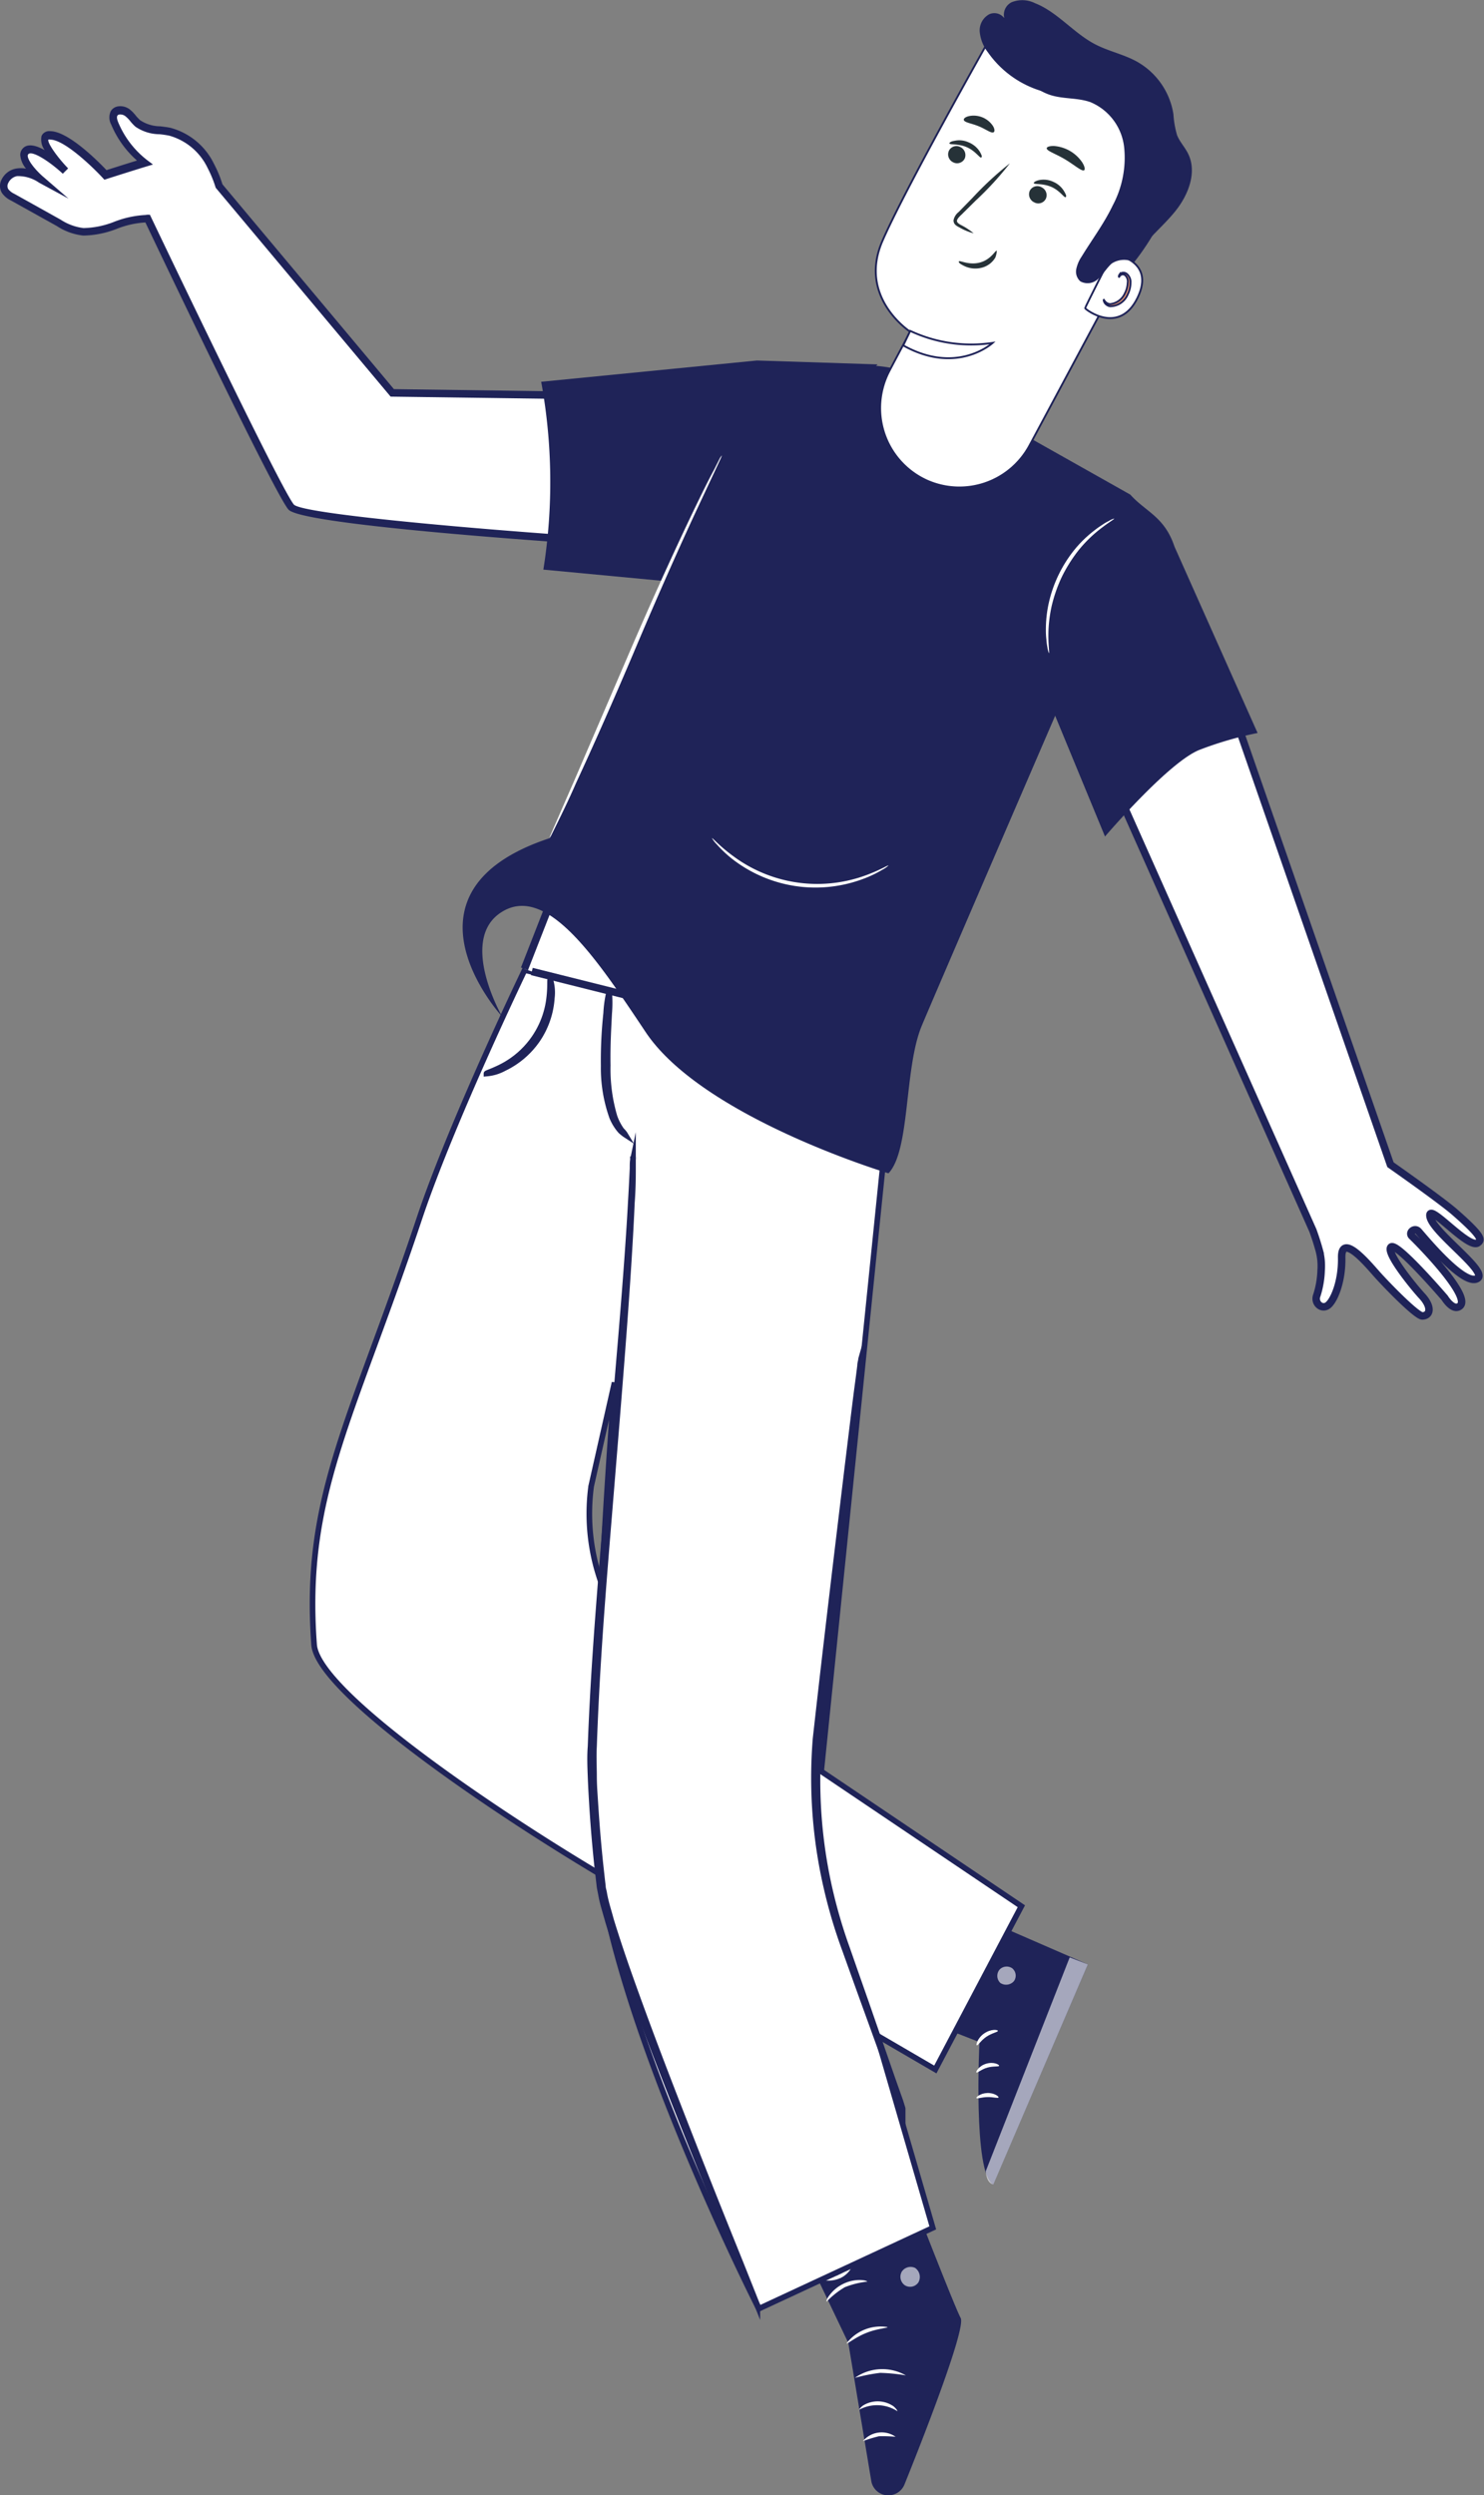 <svg xmlns="http://www.w3.org/2000/svg" viewBox="0 0 198.01 332.9"><rect x="0" y="0" width="198.01" height="332.9" fill="#808080" stroke="none"/><defs><style>.cls-1{fill:#1f2358;}.cls-2,.cls-4{opacity:0.6;}.cls-3,.cls-4,.cls-5,.cls-6,.cls-7{fill:#fff;}.cls-5,.cls-6,.cls-7,.cls-9{stroke:#1f2358;stroke-miterlimit:10;}.cls-5{stroke-width:0.75px;}.cls-7,.cls-9{stroke-width:0.25px;}.cls-8{fill:#263238;}.cls-9{fill:#eb996e;}</style></defs><g id="Layer_2" data-name="Layer 2"><g id="Character"><path class="cls-1" d="M121.59,251.85l23.56,10.25-12.62,29.37c-2.73-1.37-1.84-19-1.84-19l-15.36-6Z"/><g class="cls-2"><path class="cls-3" d="M133.32,262.85a1.31,1.31,0,0,1,1.73-.24,1.27,1.27,0,0,1,.25,1.71,1.38,1.38,0,0,1-1.83.25,1.31,1.31,0,0,1-.07-1.81"/></g><path class="cls-4" d="M145.15,262.1l-2.42-.94-11.19,28.51s0,1.55,1,1.8Z"/><path class="cls-3" d="M130.34,272.89c.15.06.52-.63,1.28-1.14s1.53-.62,1.53-.78-.92-.29-1.83.34S130.19,272.87,130.34,272.89Z"/><path class="cls-3" d="M130.29,276.52c.13.09.64-.42,1.45-.65s1.52-.09,1.57-.24-.71-.58-1.72-.28S130.16,276.46,130.29,276.52Z"/><path class="cls-3" d="M133.23,279.85c.08-.11-.55-.62-1.49-.59s-1.55.57-1.45.68.69-.12,1.46-.14S133.15,280,133.23,279.85Z"/><path class="cls-3" d="M127,271.15c.16,0,.24-.75.64-1.53s.93-1.31.84-1.44-.86.26-1.32,1.19S126.85,271.17,127,271.15Z"/><path class="cls-3" d="M123.81,269a3,3,0,0,0,.62-1.47,6.91,6.91,0,0,0,.19-1.74,7.7,7.7,0,0,0-.09-1,2.22,2.22,0,0,0-.15-.59.69.69,0,0,0-.74-.4.89.89,0,0,0-.6.49,2.18,2.18,0,0,0-.16.59,5.4,5.4,0,0,0-.07,1,5.65,5.65,0,0,0,.3,1.73c.34,1,.78,1.42.83,1.38s-.24-.57-.46-1.48a6.18,6.18,0,0,1-.17-1.63,5.4,5.4,0,0,1,.1-1c0-.35.16-.61.33-.63s.09,0,.15.1a1.46,1.46,0,0,1,.12.44c0,.33.09.65.11,1a9.49,9.49,0,0,1-.07,1.66A11.28,11.28,0,0,0,123.81,269Z"/><path class="cls-3" d="M124.09,268.85s-.35-.54-1.25-1a4.88,4.88,0,0,0-1.7-.49,4.59,4.59,0,0,0-1,0,1.3,1.3,0,0,0-1.15.62.76.76,0,0,0,.15.79,2.24,2.24,0,0,0,.47.38,3.63,3.63,0,0,0,2.78.45c1-.25,1.44-.77,1.39-.8a12.85,12.85,0,0,1-1.46.42,3.68,3.68,0,0,1-1.58-.13,2.9,2.9,0,0,1-.84-.39c-.29-.18-.49-.4-.41-.51a.92.92,0,0,1,.7-.3,5.19,5.19,0,0,1,1,0,6.14,6.14,0,0,1,1.59.35C123.56,268.54,124,268.92,124.09,268.85Z"/><path class="cls-1" d="M103.45,292.19l9.74,20.41L116.25,331a2.3,2.3,0,0,0,2.81,1.88h0a2.3,2.3,0,0,0,1.62-1.38c1.79-4.43,8.29-20.78,7.5-22.23-.93-1.68-8.85-22.21-8.85-22.21Z"/><g class="cls-2"><path class="cls-3" d="M120.33,303.09a1.38,1.38,0,0,0,.4,1.82,1.33,1.33,0,0,0,1.81-.38,1.47,1.47,0,0,0-.43-1.93,1.41,1.41,0,0,0-1.85.6"/></g><path class="cls-3" d="M119.73,321.71a5,5,0,0,0-5.11-.18s.15-.32.6-.61a3.71,3.71,0,0,1,4,.14C119.6,321.38,119.77,321.67,119.73,321.71Z"/><path class="cls-3" d="M119.5,325.13a18.58,18.58,0,0,0-2.23-.07,18.75,18.75,0,0,0-2.13.65,3.25,3.25,0,0,1,4.36-.58Z"/><path class="cls-3" d="M120.87,316.94a23.32,23.32,0,0,0-3.43-.34,22.57,22.57,0,0,0-3.38.67,6.33,6.33,0,0,1,6.81-.33Z"/><path class="cls-3" d="M118.43,310.49c0,.14-1.35.18-2.86.79s-2.52,1.5-2.62,1.39a5.71,5.71,0,0,1,5.48-2.18Z"/><path class="cls-3" d="M115.72,304.42a11.72,11.72,0,0,0-3,.75,11.29,11.29,0,0,0-2.42,1.92c-.06,0,0-.39.4-.88a5.06,5.06,0,0,1,1.8-1.48,5,5,0,0,1,2.28-.52C115.38,304.23,115.73,304.36,115.72,304.42Z"/><path class="cls-3" d="M112.24,304a1.94,1.94,0,0,1-.38-.77,6,6,0,0,1-.3-2.32,2.61,2.61,0,0,1,.52-1.62.94.94,0,0,1,1-.24,1.5,1.5,0,0,1,.74.79,3.27,3.27,0,0,1-1.37,3.94,3.81,3.81,0,0,1-4.22-.28,1.35,1.35,0,0,1-.51-1,.91.91,0,0,1,.68-.83,3.16,3.16,0,0,1,1.67.09,6.9,6.9,0,0,1,2.13,1c.46.32.66.55.64.57a11,11,0,0,0-2.85-1.19,2.89,2.89,0,0,0-1.46-.05.49.49,0,0,0-.37.45.94.94,0,0,0,.37.62,3.39,3.39,0,0,0,3.66.2,2.84,2.84,0,0,0,1.22-3.32,1.1,1.1,0,0,0-.5-.57.51.51,0,0,0-.58.12,2.47,2.47,0,0,0-.46,1.36A8.76,8.76,0,0,0,112.24,304Z"/><path class="cls-5" d="M136.28,254.34l-26.71-18,8.84-86.79L93.11,134.8,70,129.44s-9.66,20.09-14,33c-9.14,27.37-15.55,37.17-14.09,57,.47,6.28,23.65,22,38.29,30.71a45.25,45.25,0,0,0,.78,5.19c5,22.62,20.27,52.7,20.27,52.7l23.21-10.79L117,271.57l7.8,4.55Zm-57.41-56L82,184.46c-.66,8.85-1.26,18.07-1.7,26.92A27.46,27.46,0,0,1,78.87,198.37Z"/><path class="cls-5" d="M101.27,308a2.21,2.21,0,0,1-.18-.37c-.12-.27-.27-.63-.48-1.09l-1.79-4.24c-1.54-3.68-3.75-9-6.41-15.64s-5.78-14.53-9-23.43c-.79-2.23-1.57-4.52-2.29-6.89-.32-1.2-.73-2.38-.94-3.65-.06-.31-.13-.63-.18-.94l-.11-.95c-.07-.63-.15-1.27-.22-1.91-.27-2.55-.49-5.16-.66-7.81-.08-1.32-.16-2.66-.21-4s-.11-2.71,0-4.07c.39-10.9,1.31-21.24,2.06-30.65s1.5-17.87,2.09-25,1-12.87,1.21-16.86c.12-2,.19-3.54.24-4.59,0-.5,0-.9.06-1.19a2.64,2.64,0,0,1,0-.41,1.85,1.85,0,0,1,0,.41c0,.29,0,.69,0,1.2,0,1,0,2.6-.15,4.59-.17,4-.52,9.76-1.05,16.88s-1.23,15.59-2,25-1.63,19.75-2,30.62c-.08,1.36,0,2.7,0,4s.12,2.67.2,4q.26,4,.66,7.79l.21,1.91.11.94c0,.31.12.61.17.92.2,1.22.61,2.41.92,3.6.72,2.35,1.49,4.64,2.27,6.87,3.14,8.89,6.25,16.8,8.85,23.45s4.77,12,6.26,15.7l1.7,4.27.44,1.11A2.31,2.31,0,0,1,101.27,308Z"/><path class="cls-5" d="M83.42,151.39s-.23-.15-.61-.49a6.53,6.53,0,0,1-1.13-1.82,19.46,19.46,0,0,1-1.13-6.88,58.24,58.24,0,0,1,.33-7,15.7,15.7,0,0,1,.4-2.85,16.88,16.88,0,0,1,0,2.88c-.09,1.77-.24,4.22-.19,6.92A22.25,22.25,0,0,0,82,149a7.28,7.28,0,0,0,.95,1.82A2.54,2.54,0,0,1,83.42,151.39Z"/><path class="cls-5" d="M73.43,130.73a5.93,5.93,0,0,1,.2,2.43,11.23,11.23,0,0,1-1.91,5.56,11.35,11.35,0,0,1-4.47,3.82,5.89,5.89,0,0,1-2.34.7c0-.08.88-.32,2.18-1a11.79,11.79,0,0,0,6.19-9.09C73.46,131.67,73.35,130.74,73.43,130.73Z"/><path class="cls-5" d="M114.93,181.19a1,1,0,0,1,0,.27c0,.2,0,.46-.07.77-.07.72-.17,1.71-.29,3-.29,2.61-.69,6.32-1.19,10.89-1,9.23-2.48,21.9-4.07,35.91a65.36,65.36,0,0,0,1.32,19.7,68,68,0,0,0,2.42,8.31c.89,2.56,1.73,4.95,2.5,7.14,1.5,4.34,2.73,7.87,3.59,10.35l1,2.82.23.74c.05.16.07.25.07.25s0-.08-.12-.24l-.28-.72-1-2.79c-.89-2.47-2.17-6-3.73-10.3-.79-2.18-1.64-4.56-2.56-7.12a67.37,67.37,0,0,1-2.48-8.34A65,65,0,0,1,108.82,232c1.56-14,3.11-26.71,4.21-35.9.56-4.56,1-8.27,1.34-10.87.17-1.26.3-2.25.39-3,0-.31.09-.56.12-.77A1.44,1.44,0,0,1,114.93,181.19Z"/><polyline class="cls-6" points="69.98 129.27 74.07 118.8 83.42 132.74 70.96 129.62"/><path class="cls-6" d="M175.18,164.18c.26.72.55,1.57.83,2.59a7.94,7.94,0,0,1,.27,2.7,12.22,12.22,0,0,1-.56,3.32c-.42,1,.54,1.92,1.36,1.44s2-3.08,1.94-6.42,3.34.66,4.61,2.1,5.41,5.71,6.17,5.67c1.1-.06,1.24-1.25-.06-2.66s-4.91-5.91-4.12-6.54,7.15,6.79,7.15,6.79,1.1,1.81,2,1.1c1.7-1.26-5.65-8.65-6.37-9.33-.5-.48.34-1.2.85-.66s6.18,7.55,7.92,6.27c1.33-1-6-6.13-6.36-8.23s5.16,4.47,6.39,3.49c.46-.37.75-.71-3-4-1.81-1.61-8.67-6.41-8.67-6.41L165,96.28,149,105.41Z"/><path class="cls-1" d="M167.8,97.8,156.71,72.93c-1.33-4-3.82-4.62-5.9-6.94L123,50.32C102.76,42,91.73,69.84,91.73,69.84l-18.41,42C51.67,119,67,135.64,67,135.64s-5.89-10.24-.1-13.93c6.07-3.87,12.79,6.32,19.25,16,7.62,11.42,32.4,18.84,32.4,18.84,2.9-3.06,2.09-13.75,4.36-19.49.72-1.82,17.88-41.56,17.88-41.56l6.65,16.11s8.53-10,12.66-11.58A47.39,47.39,0,0,1,167.8,97.8Z"/><path class="cls-3" d="M52.32,52.42,29.26,24.9h0a15.26,15.26,0,0,0-1.12-2.75,8.61,8.61,0,0,0-5.44-4.54c-1.47-.32-3.14-.16-4.29-1.12-.51-.43-.85-1-1.39-1.45s-1.44-.47-1.78.1a1.55,1.55,0,0,0,.1,1.37,12.71,12.71,0,0,0,4,5.17c-2.16.66-5.25,1.65-5.25,1.65S9.2,18,6.71,18.06s2,4.72,2,4.72-4-3.69-5.23-2.65,1.93,3.78,1.93,3.78A5.33,5.33,0,0,0,2.18,23C1.05,23.19.08,24.53.69,25.5a2.6,2.6,0,0,0,1,.81l6.14,3.42a7.55,7.55,0,0,0,3.28,1.2c3.12.09,5.48-1.83,8.6-1.75,0,0,17.39,36.61,19.15,38.5s40,4.46,40,4.46L101,53.08Z"/><path class="cls-1" d="M79,72.65H78.8C72.39,72.2,40.31,70,38.5,68S21.15,33.35,19.4,29.68a12.31,12.31,0,0,0-3.81.85,12.68,12.68,0,0,1-4.48.9A7.93,7.93,0,0,1,7.6,30.17L1.46,26.75a3.08,3.08,0,0,1-1.2-1A1.81,1.81,0,0,1,.19,24a2.69,2.69,0,0,1,1.91-1.5,3.92,3.92,0,0,1,1.37,0,3.25,3.25,0,0,1-.77-1.81,1.27,1.27,0,0,1,.46-1c.67-.56,1.74-.25,2.8.34a2.37,2.37,0,0,1-.42-1.89,1.13,1.13,0,0,1,1.16-.64h0c2.41,0,6.44,4.07,7.51,5.2.69-.22,2.47-.79,4.07-1.28a13.17,13.17,0,0,1-3.43-4.77,2,2,0,0,1-.07-1.82,1.36,1.36,0,0,1,.92-.63,2.06,2.06,0,0,1,1.59.38,4.75,4.75,0,0,1,.83.85,6.85,6.85,0,0,0,.58.61,4.88,4.88,0,0,0,2.68.81c.46.06.93.11,1.39.21a9.05,9.05,0,0,1,5.78,4.8,15.8,15.8,0,0,1,1.13,2.73L52.56,51.92l49.72.68Zm-59.49-44H20l.13.27C25,39.13,37.84,65.83,39.23,67.34c1.41,1.28,24.85,3.3,39.44,4.28l21-18.05-47.55-.65L28.78,25.05a15.6,15.6,0,0,0-1.09-2.66,8.07,8.07,0,0,0-5.11-4.29,12.49,12.49,0,0,0-1.29-.19,5.76,5.76,0,0,1-3.21-1,6,6,0,0,1-.7-.74,3.93,3.93,0,0,0-.67-.68,1.13,1.13,0,0,0-.8-.21.35.35,0,0,0-.25.16c-.1.17-.06.47.13.92a12.38,12.38,0,0,0,3.84,5l.78.59-.93.28c-2.16.66-5.25,1.65-5.25,1.65l-.3.1-.22-.24c-1.31-1.42-5.12-5.11-7-5.11h0a.53.53,0,0,0-.26,0c-.15.4,1.1,2.24,2.64,3.84l-.71.71c-1.73-1.6-4-3.08-4.57-2.64a.29.29,0,0,0-.11.24c0,.7,1.19,2.05,2.05,2.79l3.39,2.93L5.19,24.36a4.88,4.88,0,0,0-2.93-.86,1.66,1.66,0,0,0-1.16.92.83.83,0,0,0,0,.81,2.25,2.25,0,0,0,.83.64L8.08,29.3a7.16,7.16,0,0,0,3.06,1.13,11.72,11.72,0,0,0,4.13-.85A13.3,13.3,0,0,1,19.52,28.68Z"/><path class="cls-1" d="M72.5,76h0l17.15,1.62,27.44-29L101,48.1,72.21,50.94A74.36,74.36,0,0,1,72.5,76Z"/><path class="cls-3" d="M118.55,115.48a3.69,3.69,0,0,1-.84.58,15.1,15.1,0,0,1-2.52,1.2,18.08,18.08,0,0,1-17.56-2.71,16.29,16.29,0,0,1-2-1.9,3.82,3.82,0,0,1-.63-.82c.07-.06,1,1.07,2.89,2.44a18.79,18.79,0,0,0,17.23,2.66C117.28,116.19,118.51,115.39,118.55,115.48Z"/><path class="cls-3" d="M96.32,60.76a3.49,3.49,0,0,1-.21.53l-.69,1.48L92.88,68.2c-2.14,4.6-5,11-8,18.1s-5.86,13.53-8,18.14c-1,2.3-1.92,4.16-2.55,5.44l-.72,1.46a2.32,2.32,0,0,1-.29.49,3,3,0,0,1,.19-.53c.17-.4.38-.89.65-1.5.59-1.36,1.4-3.23,2.4-5.5l7.83-18.2c3.07-7.1,6-13.48,8.17-18,1.1-2.28,2-4.11,2.69-5.37L96,61.24A2.1,2.1,0,0,1,96.32,60.76Z"/><path class="cls-3" d="M148.67,69.19c.05.09-1,.64-2.47,1.88a17.77,17.77,0,0,0-2.32,2.39,20.15,20.15,0,0,0-2.17,3.45,19.71,19.71,0,0,0-1.36,3.84,18.42,18.42,0,0,0-.45,3.31c-.07,1.9.16,3.08.06,3.09a3.09,3.09,0,0,1-.21-.81,7.33,7.33,0,0,1-.13-1,10.36,10.36,0,0,1-.07-1.31,16.33,16.33,0,0,1,.35-3.4,17.35,17.35,0,0,1,3.63-7.48A15.85,15.85,0,0,1,146,70.79a12.9,12.9,0,0,1,1.07-.76,5.79,5.79,0,0,1,.85-.5A2.62,2.62,0,0,1,148.67,69.19Z"/><path class="cls-7" d="M153.46,29.36,137.37,59.44a10.62,10.62,0,0,1-13.69,4.68h0a10.61,10.61,0,0,1-5-14.65c1.51-2.86,2.77-5.21,2.77-5.21s-7-4.53-3.72-12.09c2.92-6.74,13.63-25.78,15.91-29.8l13.56,6.07A15.23,15.23,0,0,1,153.46,29.36Z"/><path class="cls-7" d="M121.45,44.15a19.16,19.16,0,0,0,11,1.6s-4.73,4.37-11.93.34Z"/><path class="cls-8" d="M126.62,20.1a1.17,1.17,0,0,0,.55,1.55,1.14,1.14,0,0,0,1.54-.47,1.19,1.19,0,0,0-.55-1.55A1.12,1.12,0,0,0,126.62,20.1Z"/><path class="cls-8" d="M126.68,19.14c.07.2,1.15,0,2.3.49s1.75,1.47,1.93,1.39.07-.35-.18-.79A3.17,3.17,0,0,0,129.26,19a3,3,0,0,0-1.91-.21C126.87,18.85,126.64,19.05,126.68,19.14Z"/><path class="cls-8" d="M137.42,25.42A1.18,1.18,0,0,0,138,27a1.12,1.12,0,0,0,1.54-.47A1.16,1.16,0,0,0,139,25,1.13,1.13,0,0,0,137.42,25.42Z"/><path class="cls-8" d="M137.94,24.44c.07.2,1.15,0,2.3.48s1.75,1.48,1.93,1.39.07-.34-.18-.78a3.11,3.11,0,0,0-1.47-1.28,3,3,0,0,0-1.91-.21C138.13,24.15,137.9,24.35,137.94,24.44Z"/><path class="cls-8" d="M129.91,31.13A8.74,8.74,0,0,0,128.18,30c-.28-.16-.53-.34-.49-.57s.29-.5.59-.78l1.88-1.86a42.49,42.49,0,0,0,4.59-5,43.35,43.35,0,0,0-5,4.62l-1.85,1.89a1.83,1.83,0,0,0-.67,1.09.81.81,0,0,0,.29.65,2.5,2.5,0,0,0,.47.29A7.66,7.66,0,0,0,129.91,31.13Z"/><path class="cls-8" d="M133,33.45c-.18-.09-.74,1.16-2.22,1.57s-2.74-.32-2.83-.15.19.37.75.64a3.39,3.39,0,0,0,2.33.2,2.94,2.94,0,0,0,1.78-1.35C133,33.86,133,33.48,133,33.45Z"/><path class="cls-8" d="M139.66,19.78c0,.37,1.2.73,2.48,1.5s2.21,1.63,2.52,1.43c.14-.1.08-.48-.23-1a5,5,0,0,0-3.8-2.23C140,19.47,139.68,19.61,139.66,19.78Z"/><path class="cls-8" d="M128.6,16c.08.35,1,.44,2,.85s1.69,1,2,.78c.14-.1.13-.42-.11-.82a3.09,3.09,0,0,0-3.19-1.32C128.8,15.6,128.57,15.82,128.6,16Z"/><path class="cls-7" d="M148.4,33.87c.15,0,5.85.78,3.39,5.85s-7,1.54-7,1.4S148.4,33.87,148.4,33.87Z"/><path class="cls-9" d="M147.29,40s.05.1.17.24a1,1,0,0,0,.65.34,2.45,2.45,0,0,0,2-1.47,3.26,3.26,0,0,0,.36-1.38,1.11,1.11,0,0,0-.33-1,.48.48,0,0,0-.64,0c-.14.1-.15.22-.18.22s-.07-.14.07-.33a.64.64,0,0,1,.36-.22.75.75,0,0,1,.55.11,1.39,1.39,0,0,1,.54,1.23,3.48,3.48,0,0,1-.38,1.56,2.54,2.54,0,0,1-2.36,1.56,1.07,1.07,0,0,1-.74-.52C147.24,40.08,147.26,40,147.29,40Z"/><path class="cls-1" d="M151.34,35a3,3,0,0,0-3,.16c-.67.59-1.11,1.39-1.77,2a2,2,0,0,1-2.42.38,1.73,1.73,0,0,1-.54-1.65,4.68,4.68,0,0,1,.72-1.67c1.38-2.26,3-4.42,4.13-6.79A13.51,13.51,0,0,0,150,19.7a7.4,7.4,0,0,0-4.5-6.07c-1.66-.59-3.5-.41-5.18-.9a6.87,6.87,0,0,1-4.44-4.07,12,12,0,0,0-.66-1.14c.06-.12.65-1.14,1.25-1.35C141,4.67,147,6.4,150.68,9.31A16.42,16.42,0,0,1,157,21.59c0,4.7-2.91,9.88-5.66,13.38"/><path class="cls-1" d="M151.39,34.47c1.4-2.4,3.69-4.13,5.43-6.29s2.94-5.21,1.7-7.69c-.42-.85-1.1-1.56-1.46-2.44a12.63,12.63,0,0,1-.49-2.81,9.77,9.77,0,0,0-4.84-7c-1.78-1-3.84-1.4-5.64-2.35-2.86-1.5-5-4.29-8-5.47A3.8,3.8,0,0,0,135,.29,1.86,1.86,0,0,0,134.26,3,1.63,1.63,0,0,0,132,1.9a2.45,2.45,0,0,0-1.27,2.41A5.35,5.35,0,0,0,131.83,7a13.45,13.45,0,0,0,7.7,5.3l6.9-.53,5.66,4.19,4.19,6.67-7.59,9.86Z"/></g></g></svg>